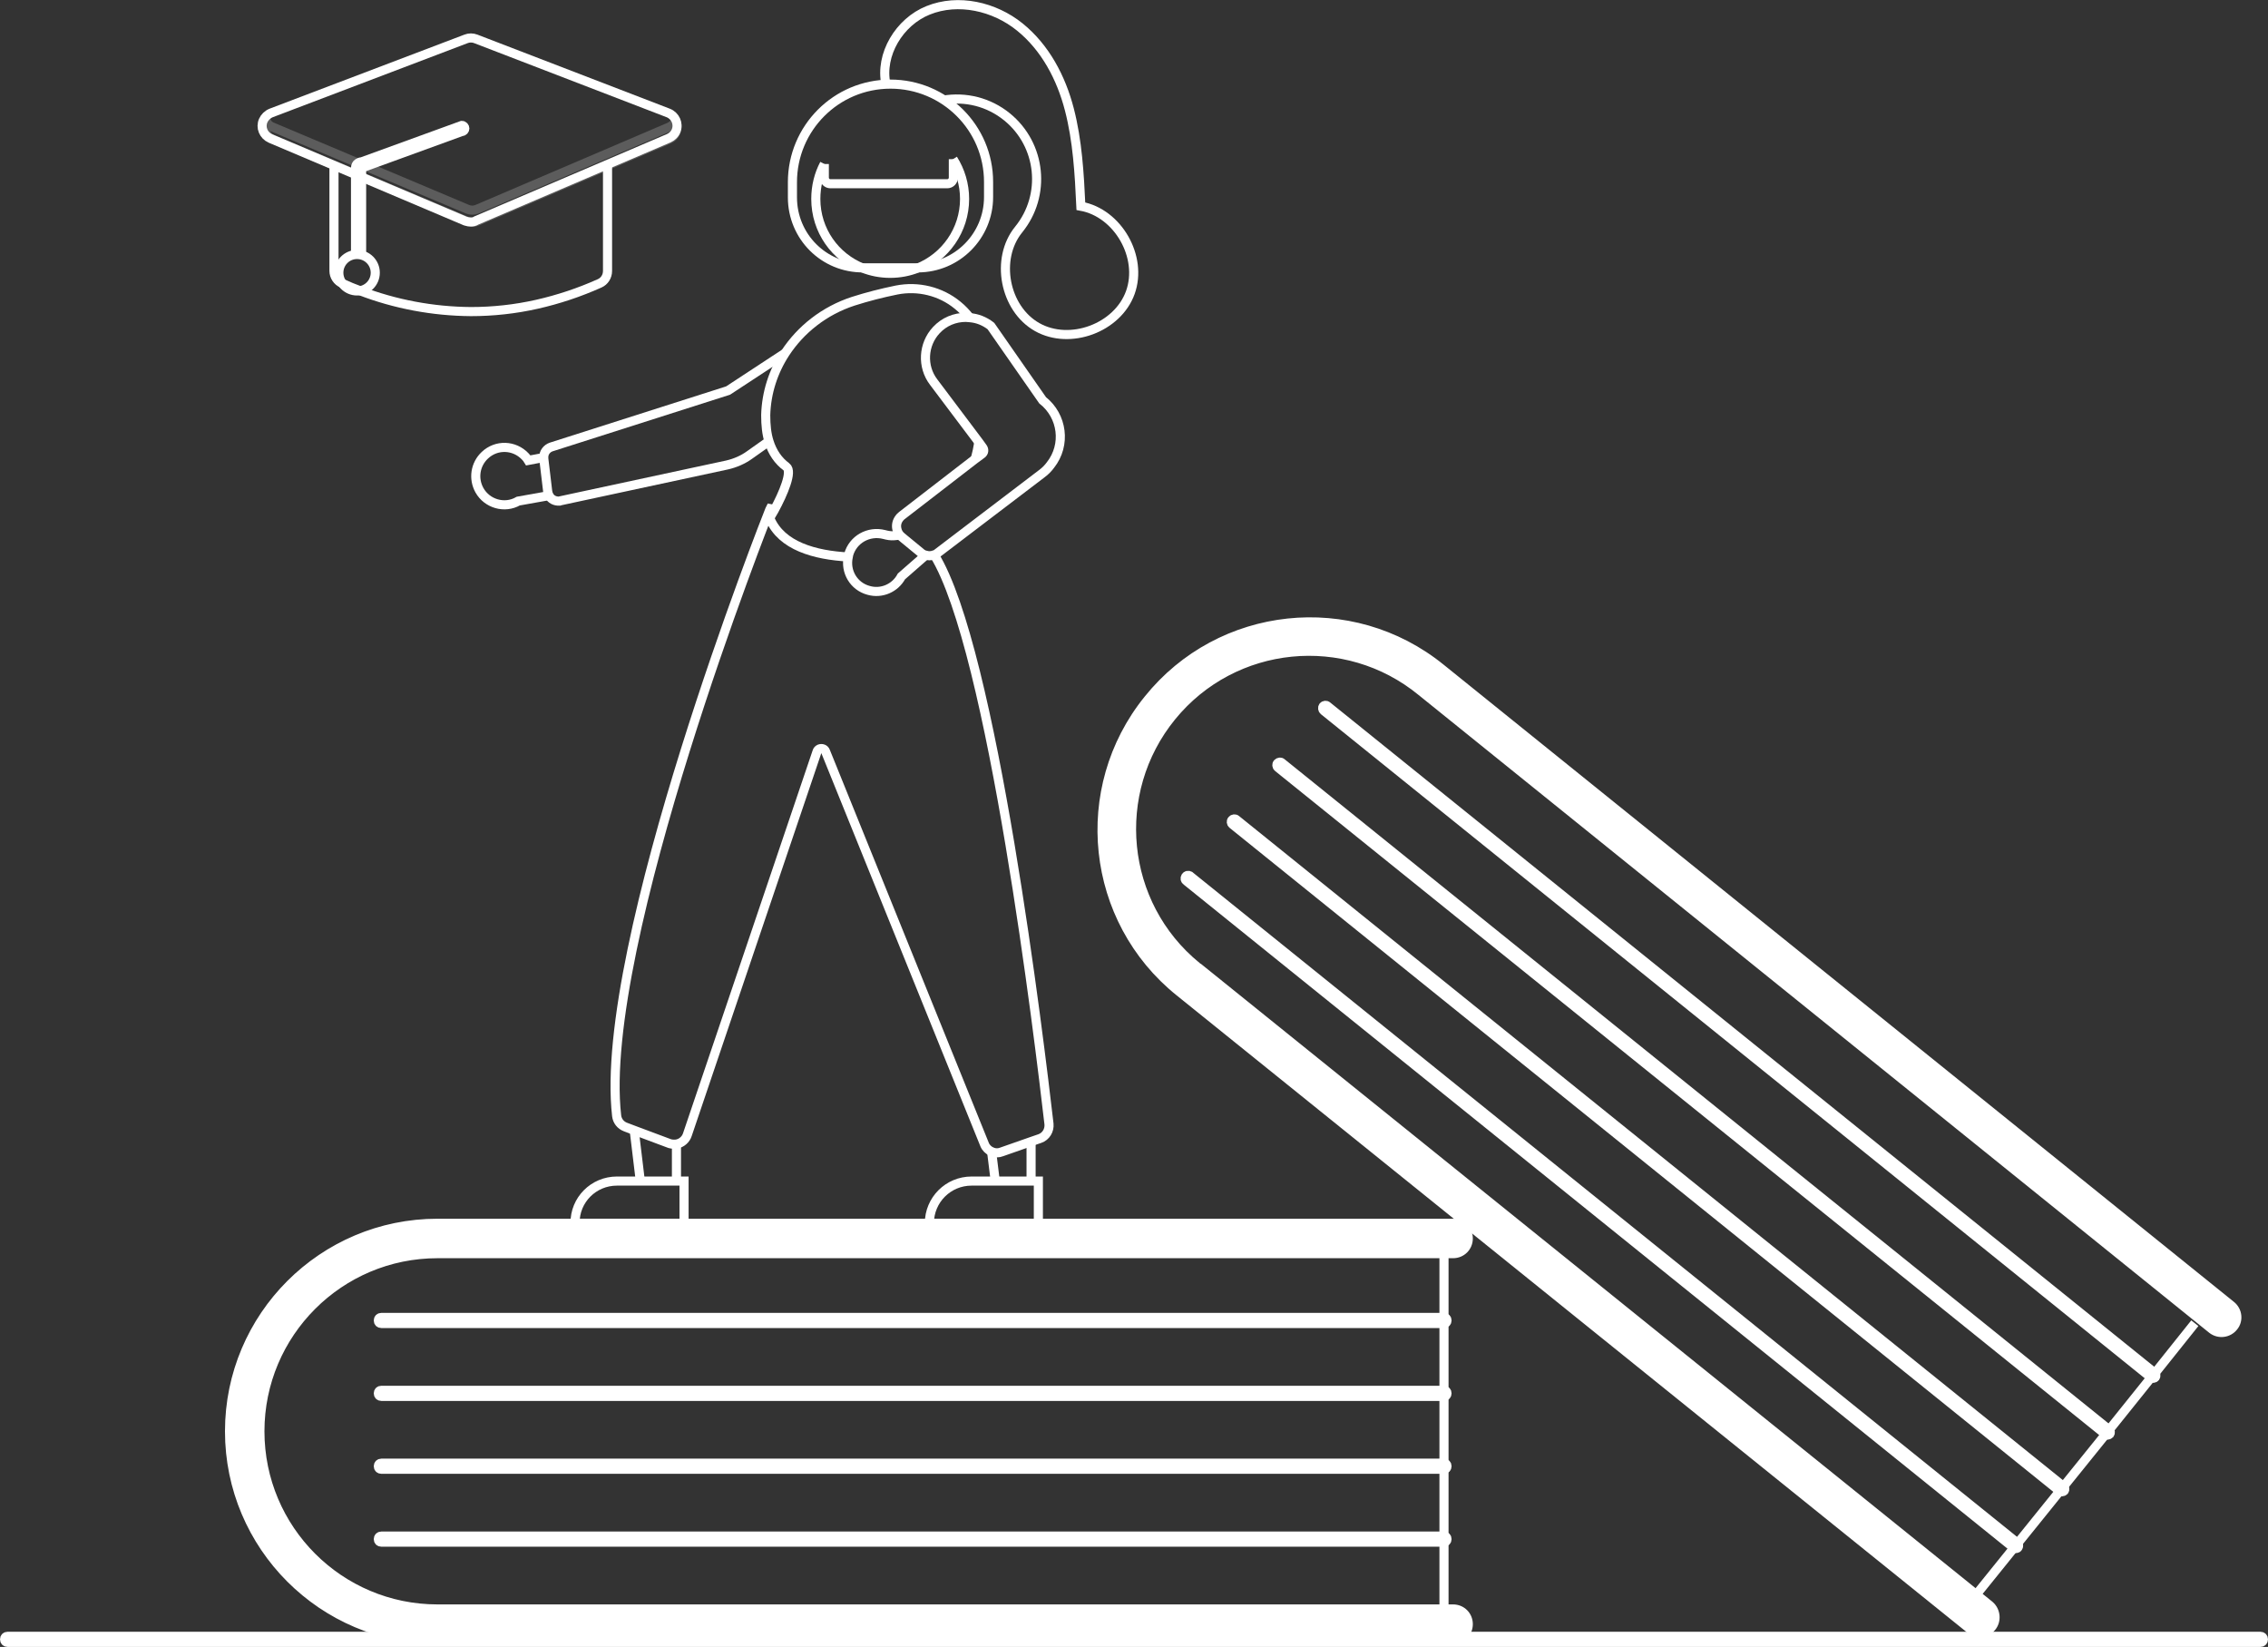 <?xml version="1.0" encoding="utf-8"?>
<!-- Generator: Adobe Illustrator 24.1.1, SVG Export Plug-In . SVG Version: 6.00 Build 0)  -->
<svg version="1.1" id="b7798a4d-5163-44df-883c-b45df1683271"
	 xmlns="http://www.w3.org/2000/svg" xmlns:xlink="http://www.w3.org/1999/xlink" x="0px" y="0px" viewBox="0 0 747 542.3"
	 style="enable-background:new 0 0 747 542.3;" xml:space="preserve">
<rect x="0" y="0" width="747" height="542.3" fill="#333333" stroke="none"/>
<style type="text/css">
	.st0{fill:none;stroke:#FFFFFF;stroke-width:3;stroke-miterlimit:10;}
	.st1{fill:#FFFFFF;stroke:#FFFFFF;stroke-width:3;stroke-miterlimit:10;}
	.st2{opacity:0.2;fill:none;stroke:#FFFFFF;stroke-width:3;stroke-miterlimit:10;enable-background:new    ;}
</style>
<polyline class="st0" points="475.6,529.8 475.6,507.8 475.6,505.8 475.6,483.8 475.6,481.8 475.6,459.8 475.6,457.8 475.6,435.8 
	475.6,433.8 475.6,412.8 "/>
<path class="st1" d="M483.6,534.8c0,2.8-2.2,5-5,5H144.1c-37.8,0-68.5-30.7-68.5-68.5s30.7-68.5,68.5-68.5h334.5c2.8,0,5,2.2,5,5
	s-2.2,5-5,5H144.1c-32.3,0-58.5,26.2-58.5,58.5s26.2,58.5,58.5,58.5h334.5C481.4,529.8,483.6,532,483.6,534.8z"/>
<path class="st0" d="M475.6,435.8h-350c-0.6,0-1-0.4-1-1s0.4-1,1-1h350c0.6,0,1,0.4,1,1S476.2,435.8,475.6,435.8z"/>
<path class="st0" d="M475.6,459.8h-350c-0.6,0-1-0.4-1-1s0.4-1,1-1h350c0.6,0,1,0.4,1,1S476.2,459.8,475.6,459.8z"/>
<path class="st0" d="M475.6,483.8h-350c-0.6,0-1-0.4-1-1s0.4-1,1-1h350c0.6,0,1,0.4,1,1S476.2,483.8,475.6,483.8z"/>
<path class="st0" d="M475.6,507.8h-350c-0.6,0-1-0.4-1-1s0.4-1,1-1h350c0.6,0,1,0.4,1,1S476.2,507.8,475.6,507.8z"/>
<polyline class="st0" points="649.5,526.8 663.3,509.7 663.3,509.7 664.6,508.1 678.4,491 679.7,489.4 693.5,472.3 693.5,472.3 
	693.5,472.3 694.7,470.8 708.5,453.6 709.8,452.1 722.9,435.7 "/>
<path class="st1" d="M656,535.7c-1.7,2.1-4.9,2.5-7,0.8L388.5,326.6c-29.5-23.7-34.1-66.9-10.3-96.3c23.7-29.5,66.9-34.1,96.3-10.3
	l260.4,209.9c2.1,1.7,2.5,4.9,0.7,7c-1.7,2.1-4.8,2.5-7,0.8l0,0L468.2,227.7c-25-20.5-61.9-16.8-82.3,8.2s-16.8,61.9,8.2,82.3
	c0.2,0.2,0.5,0.4,0.7,0.5l260.5,209.9C657.4,530.4,657.7,533.6,656,535.7z"/>
<path class="st0" d="M708.5,453.6L436,234c-0.4-0.3-0.5-1-0.2-1.4c0,0,0,0,0,0c0.3-0.4,1-0.5,1.4-0.1l0,0l272.5,219.6
	c0.4,0.3,0.5,1,0.2,1.4c0,0,0,0,0,0C709.6,453.9,708.9,454,708.5,453.6C708.5,453.6,708.5,453.6,708.5,453.6z"/>
<path class="st0" d="M693.5,472.3L420.9,252.7c-0.4-0.3-0.5-1-0.1-1.4s1-0.5,1.4-0.1l272.5,219.6c0.4,0.3,0.5,1,0.2,1.4
	C694.5,472.6,693.9,472.7,693.5,472.3C693.5,472.3,693.5,472.3,693.5,472.3L693.5,472.3z"/>
<path class="st0" d="M678.4,491L405.9,271.4c-0.4-0.3-0.5-1-0.1-1.4c0,0,0,0,0,0c0.3-0.4,1-0.5,1.4-0.1l272.5,219.6
	c0.4,0.3,0.5,1,0.2,1.4C679.5,491.3,678.8,491.3,678.4,491L678.4,491z"/>
<path class="st0" d="M663.3,509.7L390.8,290.1c-0.5-0.3-0.6-0.9-0.3-1.4c0.3-0.5,0.9-0.6,1.4-0.3c0.1,0,0.1,0.1,0.1,0.1l0,0
	l272.5,219.6c0.4,0.3,0.5,1,0.2,1.4c0,0,0,0,0,0C664.4,510,663.8,510,663.3,509.7L663.3,509.7z"/>
<path class="st0" d="M744.5,540.8H2.5c-0.6,0-1-0.4-1-1s0.4-1,1-1h742c0.6,0,1,0.4,1,1S745.1,540.8,744.5,540.8z"/>
<line class="st0" x1="327.8" y1="388.9" x2="326.6" y2="379.2"/>
<line class="st0" x1="339.6" y1="388.9" x2="339.6" y2="375.9"/>
<path class="st0" d="M320,388.9h22v13.9h-35.9C306.1,395.1,312.3,388.9,320,388.9z"/>
<line class="st0" x1="210.9" y1="388.9" x2="208.9" y2="372.3"/>
<line class="st0" x1="222.8" y1="388.9" x2="222.8" y2="376.8"/>
<path class="st0" d="M203.2,388.9h22.1v13.9h-35.9C189.3,395.1,195.5,388.9,203.2,388.9C203.2,388.9,203.2,388.9,203.2,388.9z"/>
<path class="st0" d="M408,197.6"/>
<path class="st0" d="M180.8,163.2l-10.1,1.8c-4.5,2.6-10.3,0.9-12.8-3.6c-2.1-3.8-1.4-8.5,1.8-11.5l0,0c3.8-3.6,9.7-3.4,13.3,0.4
	l0,0c0.4,0.4,0.7,0.8,1,1.3l5.3-1"/>
<path class="st0" d="M258.7,116.2l-18.9,12.4l-58.3,18.6c-1.4,0.5-2.4,1.8-2.4,3.3c0,0.1,0,0.3,0,0.5l1.3,10.9
	c0.1,0.4,0.2,0.9,0.4,1.2c0.6,1.3,2,2,3.5,1.9l0.3-0.1l54.9-11.8c2.6-0.6,5.2-1.7,7.4-3.3l6.5-4.6v0"/>
<path class="st0" d="M307.7,182.7c19.2,30.9,34.7,160.7,37.8,187.4c0.2,2.1-1,4.1-3,4.8l-2.9,1l-9.7,3.4c-0.5,0.2-1,0.3-1.5,0.3
	c-0.6,0-1.2-0.1-1.8-0.4c-1-0.4-1.9-1.3-2.3-2.3l-52.4-129.5c-0.3-0.8-1.2-1.1-2-0.8c0,0,0,0,0,0c-0.4,0.2-0.7,0.5-0.8,0.9
	l-42.7,126.1c-0.5,1.6-1.9,2.8-3.5,3.1c-0.7,0.1-1.4,0.1-2.2-0.1l-0.3-0.1l-11.5-4.3l-2.9-1.1c-1.6-0.6-2.7-2-2.9-3.7
	c-6.4-56.2,49.8-198,50.4-199.5l0.2-0.4l1.4,0.3"/>
<path class="st0" d="M293.1,176.3"/>
<path class="st0" d="M297.6,177.3"/>
<path class="st0" d="M322.4,145.6L322.4,145.6c-0.3,1.9-0.7,3.8-1.2,5.6"/>
<path class="st0" d="M279.4,183.4c-11-0.6-22-3.6-25.8-12.6l-0.1-0.2l0.1-0.2c0.4-0.7,0.9-1.6,1.4-2.4c3-5.5,6.1-12.8,4-14.3
	c-2.7-2-4.6-4.8-5.7-8.3v0c-0.8-2.5-1.1-5.4-1.1-8.7c0.2-7.4,2.5-14.4,6.4-20.4c5.1-7.8,12.9-14,22.4-17.1c4.7-1.5,9.4-2.7,14.3-3.7
	c7.1-1.4,14.5,0.4,20.1,5c1.5,1.2,2.8,2.6,4,4.1"/>
<path class="st0" d="M304.9,182.8l-8,7c-2.1,3.9-6.6,5.8-10.8,4.6c-4.9-1.3-7.8-6.2-6.7-11.1c0-0.1,0.1-0.3,0.1-0.4c0,0,0-0.1,0-0.1
	l0-0.1c1.4-5.1,6.6-8,11.7-6.7c0,0,0,0,0,0c1.1,0.3,2.2,0.5,3.3,0.4l1.9-0.2"/>
<line class="st0" x1="295.4" y1="174.2" x2="295.4" y2="174.2"/>
<path class="st0" d="M343.4,131.8l-17-24.4l-0.1-0.1c-2.1-1.6-4.4-2.5-6.9-2.7c-0.4,0-0.9-0.1-1.3-0.1c-3.6,0-7.1,1.4-9.7,4.2
	c-4.4,4.7-4.8,12-0.9,17.1l14.9,19.8v0l1.3,1.8c0.5,0.7,0.4,1.6-0.3,2.1l-2.3,1.7l-24.1,18.6c-0.3,0.2-0.5,0.5-0.7,0.7l0,0
	c-0.9,1.1-1.2,2.4-0.9,3.7v0c0.2,1,0.7,1.9,1.6,2.6l0.6,0.5l5.6,4.6l0.1,0.1c0.5,0.4,1,0.7,1.6,0.8c0.4,0.1,0.8,0.2,1.2,0.2
	c0.5,0,1.1-0.1,1.6-0.3c0.4-0.1,0.8-0.3,1.1-0.6l34.3-26.1c1.1-0.8,2.1-1.8,2.9-2.9C351.2,146.5,350,137,343.4,131.8z"/>
<path class="st0" d="M291.8,27.8c-2.1-9.8,4.4-20.6,13.9-24.4c9.9-4,21.8-1.3,30.2,5.5s13.6,16.7,16.3,27.1
	c2.7,10.4,3.3,21.2,3.8,31.9c12.2,2.2,20.5,16.7,16.3,28.4c-4.2,11.7-19.9,17.5-30.7,11.4c-10.8-6.1-13.9-22.5-6.1-32.1
	c9.2-11.3,7.5-27.9-3.8-37.1c-6-4.9-13.7-6.8-21.1-5.5"/>
<path class="st0" d="M200.1,54.2v0.3v34.7c0,1.8-1,3.4-2.6,4.1c-6.7,3-13.6,5.3-20.7,6.9c-7.1,1.6-14.4,2.4-21.7,2.4
	c-12.5-0.1-24.9-2.4-36.6-6.9c-1.9-0.7-3.9-1.5-5.8-2.4h0c-1.6-0.7-2.7-2.3-2.7-4.1V54.5v-0.1"/>
<path class="st0" d="M155.1,73.1c-0.6,0-1.2-0.1-1.8-0.3L89.1,45.6c-2.3-1-3.4-3.6-2.4-5.9c0,0,0,0,0,0c0.5-1.1,1.4-2,2.6-2.5
	l64.2-24.4c1-0.4,2.2-0.4,3.2,0l63.4,24.4c2.3,0.9,3.5,3.5,2.6,5.8c-0.4,1.1-1.3,2-2.4,2.5l-63.4,27.1
	C156.3,73,155.7,73.1,155.1,73.1z"/>
<circle class="st0" cx="117.6" cy="89.8" r="6"/>
<path class="st2" d="M220.5,41.8l-63.4,27.1c-1,0.4-2.1,0.4-3.1,0L89.7,41.8c-0.8-0.3-1.5-0.9-1.9-1.7c-1.1,1.9-0.4,4.4,1.5,5.5
	c0.1,0.1,0.3,0.2,0.4,0.2L154,72.9c1,0.4,2.1,0.4,3.1,0l63.4-27.1c2-0.9,3-3.2,2.1-5.3c0,0,0,0,0,0c-0.1-0.1-0.1-0.3-0.2-0.4
	C221.9,40.8,221.3,41.4,220.5,41.8z"/>
<path class="st0" d="M117.1,83.8V57.4v-0.1v-2c0-0.7,0.3-1.3,0.8-1.6c0.3-0.2,0.7-0.4,1.2-0.4l33-12c0.6,0,1,0.5,1,1s-0.4,1-1,1
	l-31.6,11.5l-1.4,0.5v2.9v0.1V84"/>
<path class="st0" d="M261,65v-5c0-17.8,14.4-32.3,32.3-32.3l0,0c17.8,0,32.3,14.4,32.3,32.2c0,0,0,0,0,0l0,0v5
	c0,12.8-10.4,23.3-23.3,23.3h-18C271.4,88.3,261,77.9,261,65L261,65z"/>
<path class="st0" d="M271.5,54c-1.8,3.4-2.8,7.3-2.8,11.5c0,10.4,6.4,19.2,15.5,22.8c2.8,1.1,5.8,1.7,9,1.7s6.2-0.6,9-1.7
	c9.1-3.6,15.5-12.5,15.5-22.8c0-4.8-1.4-9.3-3.8-13.1"/>
<path class="st0" d="M314,52.4v6.1c0,1.1-0.9,2-2,2h-38.5c-1.1,0-2-0.9-2-2V54"/>
</svg>
